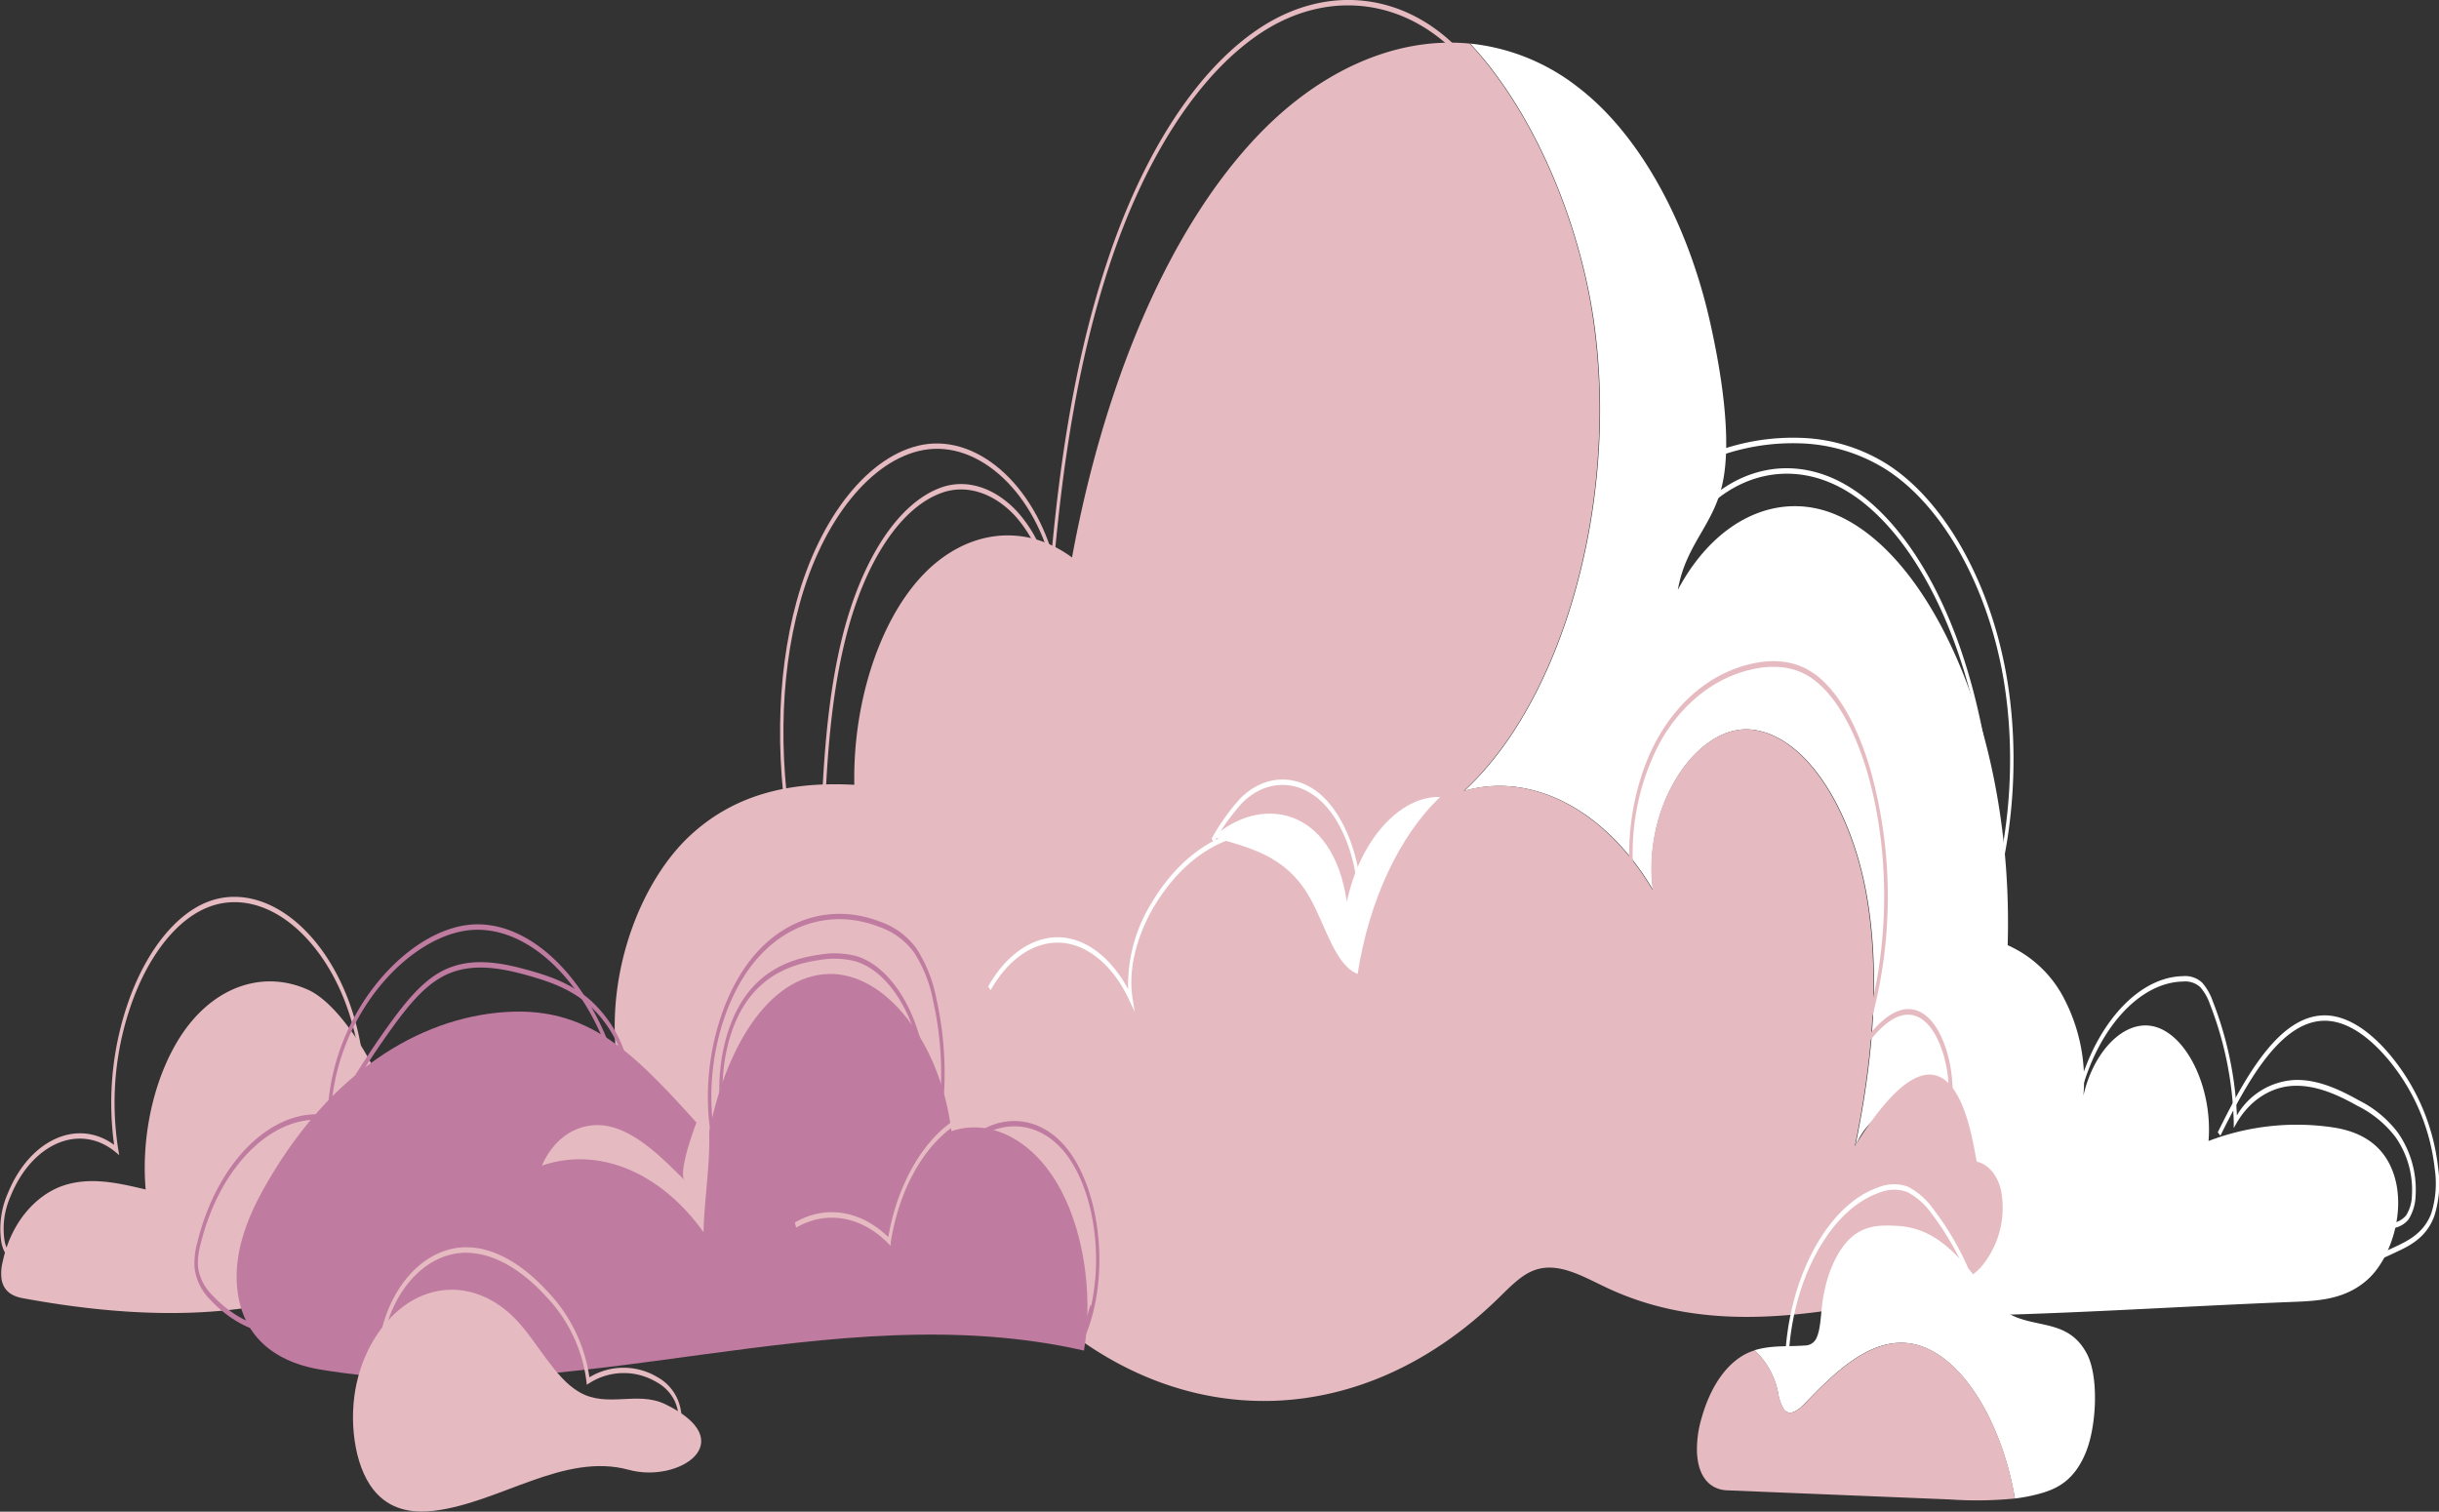 <svg xmlns="http://www.w3.org/2000/svg" viewBox="0 0 470.18 291.45"><rect x="0" y="0" width="470.18" height="291.45" fill="#333333" stroke="none"/><defs><style>.cls-1{fill:#e5bbc1;}.cls-2{fill:#fff;}.cls-3{fill:#bf7ba0;}</style></defs><title>cloud</title><g id="OBJECTS"><path class="cls-1" d="M63.19,198.57c-7.54-3.47-16.1-1.53-22.42,5.86s-10.05,20.26-9,32.59c-5.21-1.24-10.55-2.47-15.72-.8S5.86,243.1,4.2,251A8.8,8.8,0,0,0,4,254.39c.46,2.52,2.44,3.29,4.08,3.59,20.71,3.83,46.47,5.38,66.49-5.64C92.49,242.48,74.7,203.89,63.19,198.57Z" transform="translate(-3.69 -7.69)"/><path class="cls-2" d="M445.84,258.69c4.93-.2,10.1-.49,14.37-4.4s7.21-12.7,5.08-19.76c-2-6.64-7.24-8.78-11.85-9.48a47.69,47.69,0,0,0-24,2.62c.84-10.31-4.34-20.89-10.84-22.15s-13.13,7.06-13.87,17.39a34.07,34.07,0,0,0-3.34-23.09,22.45,22.45,0,0,0-13.74-11c-5.26-1.41-11.37-.32-14.72,6.26-1.74,3.41-2.47,7.79-3.31,12-5.08,25.5-20.5,54.57,6.64,54.38C399.42,261.25,422.65,259.6,445.84,258.69Z" transform="translate(-3.69 -7.69)"/><path class="cls-2" d="M382.42,230.61c-4.19-10.91-16.33-13.05-21.07-1.93,3.27-15.82,5.06-33.1,2.09-49.08s-11.58-30.13-22.06-31.24-21.11,14.61-19,30.93c-9.11-15.42-23.29-22.86-36.4-19.13,19-17.49,29.66-55.34,25.12-89.5-2.71-20.41-12-41.78-24-54.57A40.35,40.35,0,0,1,308,24.59c11.72,9,21.05,25.92,25.39,45.38,1.89,8.47,4.32,22.14,2.33,31.06-1.78,8-7.06,11.65-8.58,20.38,7.52-14.11,20-19.31,31.08-14.22s20.11,19,25.68,35.13C393.26,169.48,393.37,205.13,382.42,230.61Z" transform="translate(-3.69 -7.69)"/><path class="cls-1" d="M385.44,252.14c-3.09,3.17-6.9,4-10.55,4.76-20.52,4.24-41.76,8.41-61.59-1-4.63-2.18-9.47-5.12-14.14-3.19-2.45,1-4.61,3.33-6.78,5.43-25.77,25-60,26.28-86.51,3.1-4.59-4-9.08-8.8-14.22-10.31-4.87-1.43-9.86.16-14.72,1.57a194.49,194.49,0,0,1-107.37.5,6.81,6.81,0,0,1-4-2.35c-3.59-4.88.17-14,4-18.3,15.23-17,34.55-24.5,53-20.6-2.07-17,4.81-34.31,14.2-43s20.74-10.32,31.62-9.75c-.3-15.9,4.9-31.79,13.28-40.52s19.62-10,28.69-3.31c6-32.67,18.27-63.23,36.26-81.81C258.51,21.1,273,14.73,287,16.09c12,12.79,21.33,34.16,24,54.57,4.54,34.16-6.09,72-25.12,89.5,13.11-3.73,27.29,3.71,36.4,19.13-2.08-16.32,8.56-32,19-30.93s19.11,15.26,22.06,31.24,1.18,33.26-2.09,49.08c20.61-33.22,23.07,4.06,23.61,3,2,.44,3.92,2.5,4.58,5.54A17.66,17.66,0,0,1,385.44,252.14Z" transform="translate(-3.69 -7.69)"/><path class="cls-3" d="M163.36,195.47c11-.37,21.62,13.13,23.75,30.31,7.2-2.46,15.13,1.39,20.23,9.82s7.18,21.17,5.32,32.48C164,257,114.28,280,65.34,271.72c-6.5-1.09-14.31-4.6-15.81-14.69-1.08-7.23,1.78-14.38,4.87-19.95,11.54-20.73,27.91-32.37,45.16-34.14,17.87-1.83,26.55,8,40.69,23.72C143.38,210,151.72,195.87,163.36,195.47Z" transform="translate(-3.69 -7.69)"/><path class="cls-2" d="M405.75,287.8c-2.13,5.15-5.28,6.79-8.28,7.7a32.38,32.38,0,0,1-5.35,1.1c-.09-.45-.16-.88-.25-1.31-2.95-15.31-11.61-28.76-21.72-28.71-6.75,0-12.91,5.8-18.55,11.71-1.21,1.26-2.83,2.54-4,1.17a8.28,8.28,0,0,1-1.14-3.23,15.26,15.26,0,0,0-4.54-8.21c3.2-1,6.44-.67,9.66-.92a2.45,2.45,0,0,0,2.37-1.65c.63-1.46.73-3.74.95-5.77.74-6.63,3.25-11.46,5.95-13.65s5.63-2.14,8.47-2c7.42.39,11.9,5.28,18.06,13.72,5.51,7.58,14.1,2.57,18.56,10.85C408.34,273,407.88,282.68,405.75,287.8Z" transform="translate(-3.69 -7.69)"/><path class="cls-1" d="M103.06,262c-6.08-6.26-14.13-7.41-20.81-3-4.37,2.89-8.23,8.29-9.81,15.36s-.49,15.8,3.2,20.5c3.16,4,7.54,4.58,11.59,4.12,12.71-1.47,25.12-11.34,37.68-7.91,9.68,2.65,21.9-5.47,7-12.66-5.41-2.61-11.19.82-16.59-2.35C110.56,273.3,107.22,266.29,103.06,262Z" transform="translate(-3.69 -7.69)"/><path class="cls-1" d="M392.12,296.6a75.28,75.28,0,0,1-12.56.18l-43-1.76c-2.36-.11-5.41-1.58-5.73-7.22a20.86,20.86,0,0,1,.81-6.45c2-7.28,5.58-11.3,9.13-12.88.4-.18.8-.31,1.19-.45a15.26,15.26,0,0,1,4.54,8.21,8.28,8.28,0,0,0,1.14,3.23c1.15,1.37,2.77.09,4-1.17,5.64-5.91,11.8-11.67,18.55-11.71,10.11-.05,18.77,13.4,21.72,28.71C392,295.72,392,296.15,392.12,296.6Z" transform="translate(-3.69 -7.69)"/><path class="cls-2" d="M263.33,181.56c2.5-11.84,10.15-20.42,18-20.22-7.87,7.44-13.74,20-15.92,34.12-4.35-1.65-6.25-9.51-9.25-14.77-4.76-8.34-12-9.58-18.53-11.61C246.38,161.05,260.6,162.83,263.33,181.56Z" transform="translate(-3.69 -7.69)"/><path class="cls-1" d="M139.32,245.26C131,233.6,119,228.69,108.15,232.42c2.91-6.66,8.7-8.84,13.72-7.38s9.47,5.86,13.79,10.18c-1.54-1.54,3.07-13.77,3.9-14.78C141.63,226.71,139.36,238.18,139.32,245.26Z" transform="translate(-3.69 -7.69)"/><path class="cls-2" d="M389.15,186.68h-.65c.07-19.17-2-35.91-6.23-49.74-5-16.34-13.19-28.93-22.58-34.57-10.51-6.31-22.38-3.56-30.23,7a44.52,44.52,0,0,0-7.38,16.81l-.62-.35A45.82,45.82,0,0,1,329,108.56c8-10.8,20.15-13.62,30.89-7.17,9.54,5.72,17.9,18.51,22.94,35.09C387.11,150.45,389.23,167.34,389.15,186.68Z" transform="translate(-3.69 -7.69)"/><path class="cls-2" d="M384.19,191.55l.28-6,.65.08-.1,2.11c6-14.67,7.79-33.89,4.63-50.64-3.28-17.38-11.92-32.33-22.54-39a33,33,0,0,0-16.61-4.94,42.37,42.37,0,0,0-21.84,5.37l-.22-1a42.75,42.75,0,0,1,22.08-5.43,33.24,33.24,0,0,1,16.83,5c10.81,6.81,19.59,22,22.93,39.69s1.26,38-5.41,53.16Z" transform="translate(-3.69 -7.69)"/><path class="cls-2" d="M458.85,245.57q-.94,0-1.89-.09l0-1a19,19,0,0,0,8.53-1.12,4.26,4.26,0,0,0,2.05-1.36,7.51,7.51,0,0,0,1.11-3.83,17.74,17.74,0,0,0-3.18-11.27,20.83,20.83,0,0,0-7.31-6c-3.56-2-7.78-4-12.2-3.87s-8.59,2.78-11.13,7.22l-.53.93,0-1.25a67.35,67.35,0,0,0-4.59-22.64,10,10,0,0,0-1.85-3.27,4.32,4.32,0,0,0-3.34-1.09c-9.84.18-19,12.34-20.82,27.67l-.65-.19c1.9-15.81,11.32-28.33,21.46-28.52a4.79,4.79,0,0,1,3.7,1.25,10.76,10.76,0,0,1,2.05,3.59,68.5,68.5,0,0,1,4.65,22A13.75,13.75,0,0,1,446,215.91c4.5-.17,8.81,1.9,12.43,3.93a21.5,21.5,0,0,1,7.52,6.23,19.21,19.21,0,0,1,3.41,12.17,9.11,9.11,0,0,1-1.34,4.52,4.68,4.68,0,0,1-2.33,1.57A19.65,19.65,0,0,1,458.85,245.57Z" transform="translate(-3.69 -7.69)"/><path class="cls-2" d="M348.51,269l-.66-.09c.86-15.38,8.37-29,17.87-32.27a7.86,7.86,0,0,1,5.79-.15,13.65,13.65,0,0,1,4.8,4.21,54.77,54.77,0,0,1,8.45,15.75l.35-.15.44,2.53-.61.37a55.35,55.35,0,0,0-9-17.68,13.19,13.19,0,0,0-4.57-4,7.42,7.42,0,0,0-5.47.15C356.64,240.88,349.34,254.06,348.51,269Z" transform="translate(-3.69 -7.69)"/><path class="cls-2" d="M266.16,183.46l-.66-.07c.3-8.43-2.58-17-7.17-21.26s-10.69-4.13-15.19.37a40.11,40.11,0,0,0-5.4,7.61l-.48-.72a40.71,40.71,0,0,1,5.53-7.77c4.7-4.71,11.08-4.86,15.88-.39,4.24,4,7.09,11.44,7.47,19.22l.19,0Z" transform="translate(-3.69 -7.69)"/><path class="cls-1" d="M162.39,172.83l-.66-.06c.48-14.21,1-28.9,4.38-42.45,3.82-15.17,11-25.9,19.19-28.7,4.86-1.66,10.31.14,14.58,4.81A26,26,0,0,1,206,119.11c2-24.73,5.52-44,11-60.59,7-21.32,17.48-37.44,29.48-45.38,13.58-9,29.3-6.72,40,5.77l-.39.84C275.5,7.47,260,5.25,246.67,14.1,234.81,22,224.45,37.9,217.51,59c-5.62,17.08-9.16,37.15-11.13,63.18l-.29,3.79-.36-3.78a25.67,25.67,0,0,0-6.23-14.9c-4.12-4.52-9.38-6.25-14.07-4.65-8,2.72-15,13.21-18.71,28.07-2.9,11.52-3.67,24-4.13,36.21h0Z" transform="translate(-3.69 -7.69)"/><path class="cls-1" d="M9.46,252.38A5.07,5.07,0,0,1,7,251.75a6.82,6.82,0,0,1-3.11-5,17,17,0,0,1,1.31-9c4.22-10.39,13.45-14.5,20.49-9.33a59.3,59.3,0,0,1,3.1-28.58c3.49-9.31,9-16,15-18.3s12.85-.34,18.63,5.43,9.83,14.63,11.13,24.31l-.64.21c-1.27-9.4-5.22-18-10.84-23.64s-12.24-7.55-18.13-5.3-11.21,8.75-14.6,17.82a57.36,57.36,0,0,0-2.86,28.88l.19,1.15-.66-.55C19.2,224.16,9.91,228,5.74,238.3a15.41,15.41,0,0,0-1.23,8.2,5.72,5.72,0,0,0,2.7,4.27c2.09,1.17,4.87.52,6.74-1.58l.38.85A6.65,6.65,0,0,1,9.46,252.38Z" transform="translate(-3.69 -7.69)"/><path class="cls-1" d="M134,285.71l-.22-4.24.65-.08.05.89a8.7,8.7,0,0,0-.69-4.4,8.29,8.29,0,0,0-3.6-3.76,12.31,12.31,0,0,0-13,.31l-.38.23-.07-.62a28.78,28.78,0,0,0-7.8-16.41c-3.6-3.95-9.28-8.55-15.78-8.41-6,.19-11.44,4.77-14.24,11.94a33.29,33.29,0,0,0-2.1,13l-.66.06a35,35,0,0,1,2.2-13.62c2.92-7.47,8.58-12.23,14.79-12.43,6.67-.2,12.48,4.55,16.16,8.59a30.14,30.14,0,0,1,8,16.47,12.68,12.68,0,0,1,13-.1,9,9,0,0,1,3.91,4.13,9.39,9.39,0,0,1,.19,7.38Z" transform="translate(-3.69 -7.69)"/><path class="cls-1" d="M175.36,247.87l-.38-.39c-5.2-5.32-12-6.5-17.82-3.1l-.23-1c5.85-3.43,12.71-2.34,18,2.82,2.33-13.56,10.31-24,19.16-25,.59-.06,1.22-.21,1.38-.86,0,0,0-.09-.05-.22s-.29-.27-.33-.25l-.61,0a1.14,1.14,0,0,1,.34-.93c.34-.24.78,0,1,.42a1.8,1.8,0,0,1,.23,1.4,2,2,0,0,1-1.94,1.51c-8.73.94-16.59,11.4-18.69,24.86Z" transform="translate(-3.69 -7.69)"/><path class="cls-1" d="M378.58,233.65l-1.32-7.26.63-.29.63,3.5a56.26,56.26,0,0,0,.69-14.29c-.55-4.85-2.64-10.35-6.07-11.68-4.1-1.6-8.11,3.3-10.78,7.1L360.75,213l1.11-3c6-16,6.72-36.44,1.81-53.37C361,147.55,357,141,352.46,138.13c-3-1.88-6.77-2.35-11-1.4-7.25,1.62-13.54,6.6-17.72,14a45.74,45.74,0,0,0-4.57,29.62l-.63.32c-2-10-.13-22,4.71-30.64,4.28-7.61,10.72-12.72,18.12-14.37,4.38-1,8.21-.49,11.37,1.46,4.73,2.93,8.83,9.71,11.56,19.12a90.85,90.85,0,0,1-.92,51.75c2.69-3.47,6.25-6.85,10-5.41s6,7.32,6.55,12.51c.62,5.53-.14,11.25-1,16.63Z" transform="translate(-3.69 -7.69)"/><path class="cls-1" d="M156.7,173.65c-3.69-17.48-3.5-35.24.55-50,4.52-16.47,14.07-28.33,24.33-30.22,11.09-2,22.42,8.63,25.82,24.3l-.62.34c-3.3-15.23-14.33-25.6-25.12-23.61-10,1.85-19.38,13.47-23.81,29.6-4,14.53-4.17,32-.53,49.27Z" transform="translate(-3.69 -7.69)"/><path class="cls-2" d="M222.44,202.78l-1-2.13c-3-6.61-7.92-10.8-13.07-11.19s-10.27,3-13.7,9.13l-.49-.69c3.56-6.35,8.87-9.86,14.22-9.48,4.91.37,9.6,4.08,12.77,10a30.12,30.12,0,0,1,4.52-16.66c6.39-10.72,16.08-16,25.28-13.75l-.1,1c-9-2.19-18.45,3-24.7,13.44-1.65,2.75-5.34,10-4.15,17.73Z" transform="translate(-3.69 -7.69)"/><path class="cls-2" d="M453.75,254l-.15-1c4.08-1.5,8.19-3.21,12.18-5.1,2.5-1.17,5.28-2.73,6.6-6.28a19.25,19.25,0,0,0,.67-8.56A39.73,39.73,0,0,0,464,211.86c-3-3.54-7.62-7.69-12.76-7.35-8.15.55-14.34,11.72-19.51,22.14l-.51-.65c5.25-10.6,11.56-22,20-22.53,5.32-.34,10.11,3.91,13.18,7.56a41,41,0,0,1,9.31,21.89,20.69,20.69,0,0,1-.76,9.26c-1.43,3.88-4.35,5.52-7,6.75C462,250.82,457.85,252.54,453.75,254Z" transform="translate(-3.69 -7.69)"/><path class="cls-3" d="M140.7,226.22c-2-12.43,1.58-26.73,8.78-34.79,6.38-7.15,15.34-9.39,24-6a14.54,14.54,0,0,1,6.9,5.15,27.39,27.39,0,0,1,3.85,9.8,66,66,0,0,1,1,22.84l-.64-.21a64.49,64.49,0,0,0-1-22.28,26.11,26.11,0,0,0-3.67-9.37,13.92,13.92,0,0,0-6.61-4.92c-8.44-3.33-17.19-1.16-23.42,5.81-7,7.82-10.49,21.66-8.53,33.68Z" transform="translate(-3.69 -7.69)"/><path class="cls-3" d="M212.45,266.28l-.56-.54,2-6.41.15.12a42.49,42.49,0,0,0,.77-12.8c-.62-7-2.83-13.15-6.05-17s-7.6-5.51-12-4.53-8.3,4.48-10.73,9.6l-.52-.62c2.53-5.35,6.6-9,11.15-10s9.1.7,12.47,4.73,5.67,10.47,6.31,17.7S215,260.94,212.45,266.28Z" transform="translate(-3.69 -7.69)"/><path class="cls-3" d="M68.08,226.29c-.25-3.63,1.28-6.72,3-9.52,2.48-4.1,5.11-8.07,7.81-11.79s5.71-7.5,9.2-9.61c5.54-3.35,11.78-2.25,17.69-.57,3.57,1,7.67,2.36,11.3,5.36a23.92,23.92,0,0,1,7.89,13.68c.21,1,.44,1.53.7,1.53h0s-.05-.26-.09-.33a.16.16,0,0,0,.13.07.2.2,0,0,0,.13-.09l-.58-.49c.16-.46.41-.52.58-.42.32.17.49.9.44,1.45s-.28.84-.59.86h0c-.86,0-1.2-1.63-1.32-2.25a22.92,22.92,0,0,0-7.57-13.09c-3.55-2.93-7.6-4.25-11.11-5.25-5.82-1.66-12-2.75-17.34.52-3.4,2.05-6.34,5.74-9,9.42s-5.3,7.65-7.76,11.72c-1.59,2.62-3,5.48-2.8,8.69Z" transform="translate(-3.69 -7.69)"/><path class="cls-3" d="M142.46,220.16c-.54-7.15,1.16-14.69,4.43-19.68s8.09-7.82,14.78-8.73a16.83,16.83,0,0,1,7.07.26c6.93,2.06,12.61,11.6,13.5,22.69l-.65.13c-.86-10.65-6.32-19.82-13-21.8a16.49,16.49,0,0,0-6.9-.25c-6.53.9-11.23,3.67-14.37,8.46s-4.75,12-4.24,18.8Z" transform="translate(-3.69 -7.69)"/><path class="cls-3" d="M58.56,265.08c-5.08,0-10.19-2.35-14.36-6.83a10.45,10.45,0,0,1-3-6.09,14.68,14.68,0,0,1,.55-5c3.83-15.63,14.58-26.06,25.09-24.48.62-18.92,14.18-34.4,26.12-36.53,11.65-2.09,24,9.14,29.46,26.66l-.59.46c-5.3-17.15-17.41-28.11-28.8-26.08-11.79,2.1-25.19,17.44-25.55,36.09v.56l-.36-.06c-10.34-1.83-21,8.38-24.75,23.75a13.46,13.46,0,0,0-.51,4.46,9.42,9.42,0,0,0,2.74,5.39c6.07,6.52,14.19,8.41,21.19,4.94l.19,1A16.53,16.53,0,0,1,58.56,265.08Z" transform="translate(-3.69 -7.69)"/></g></svg>